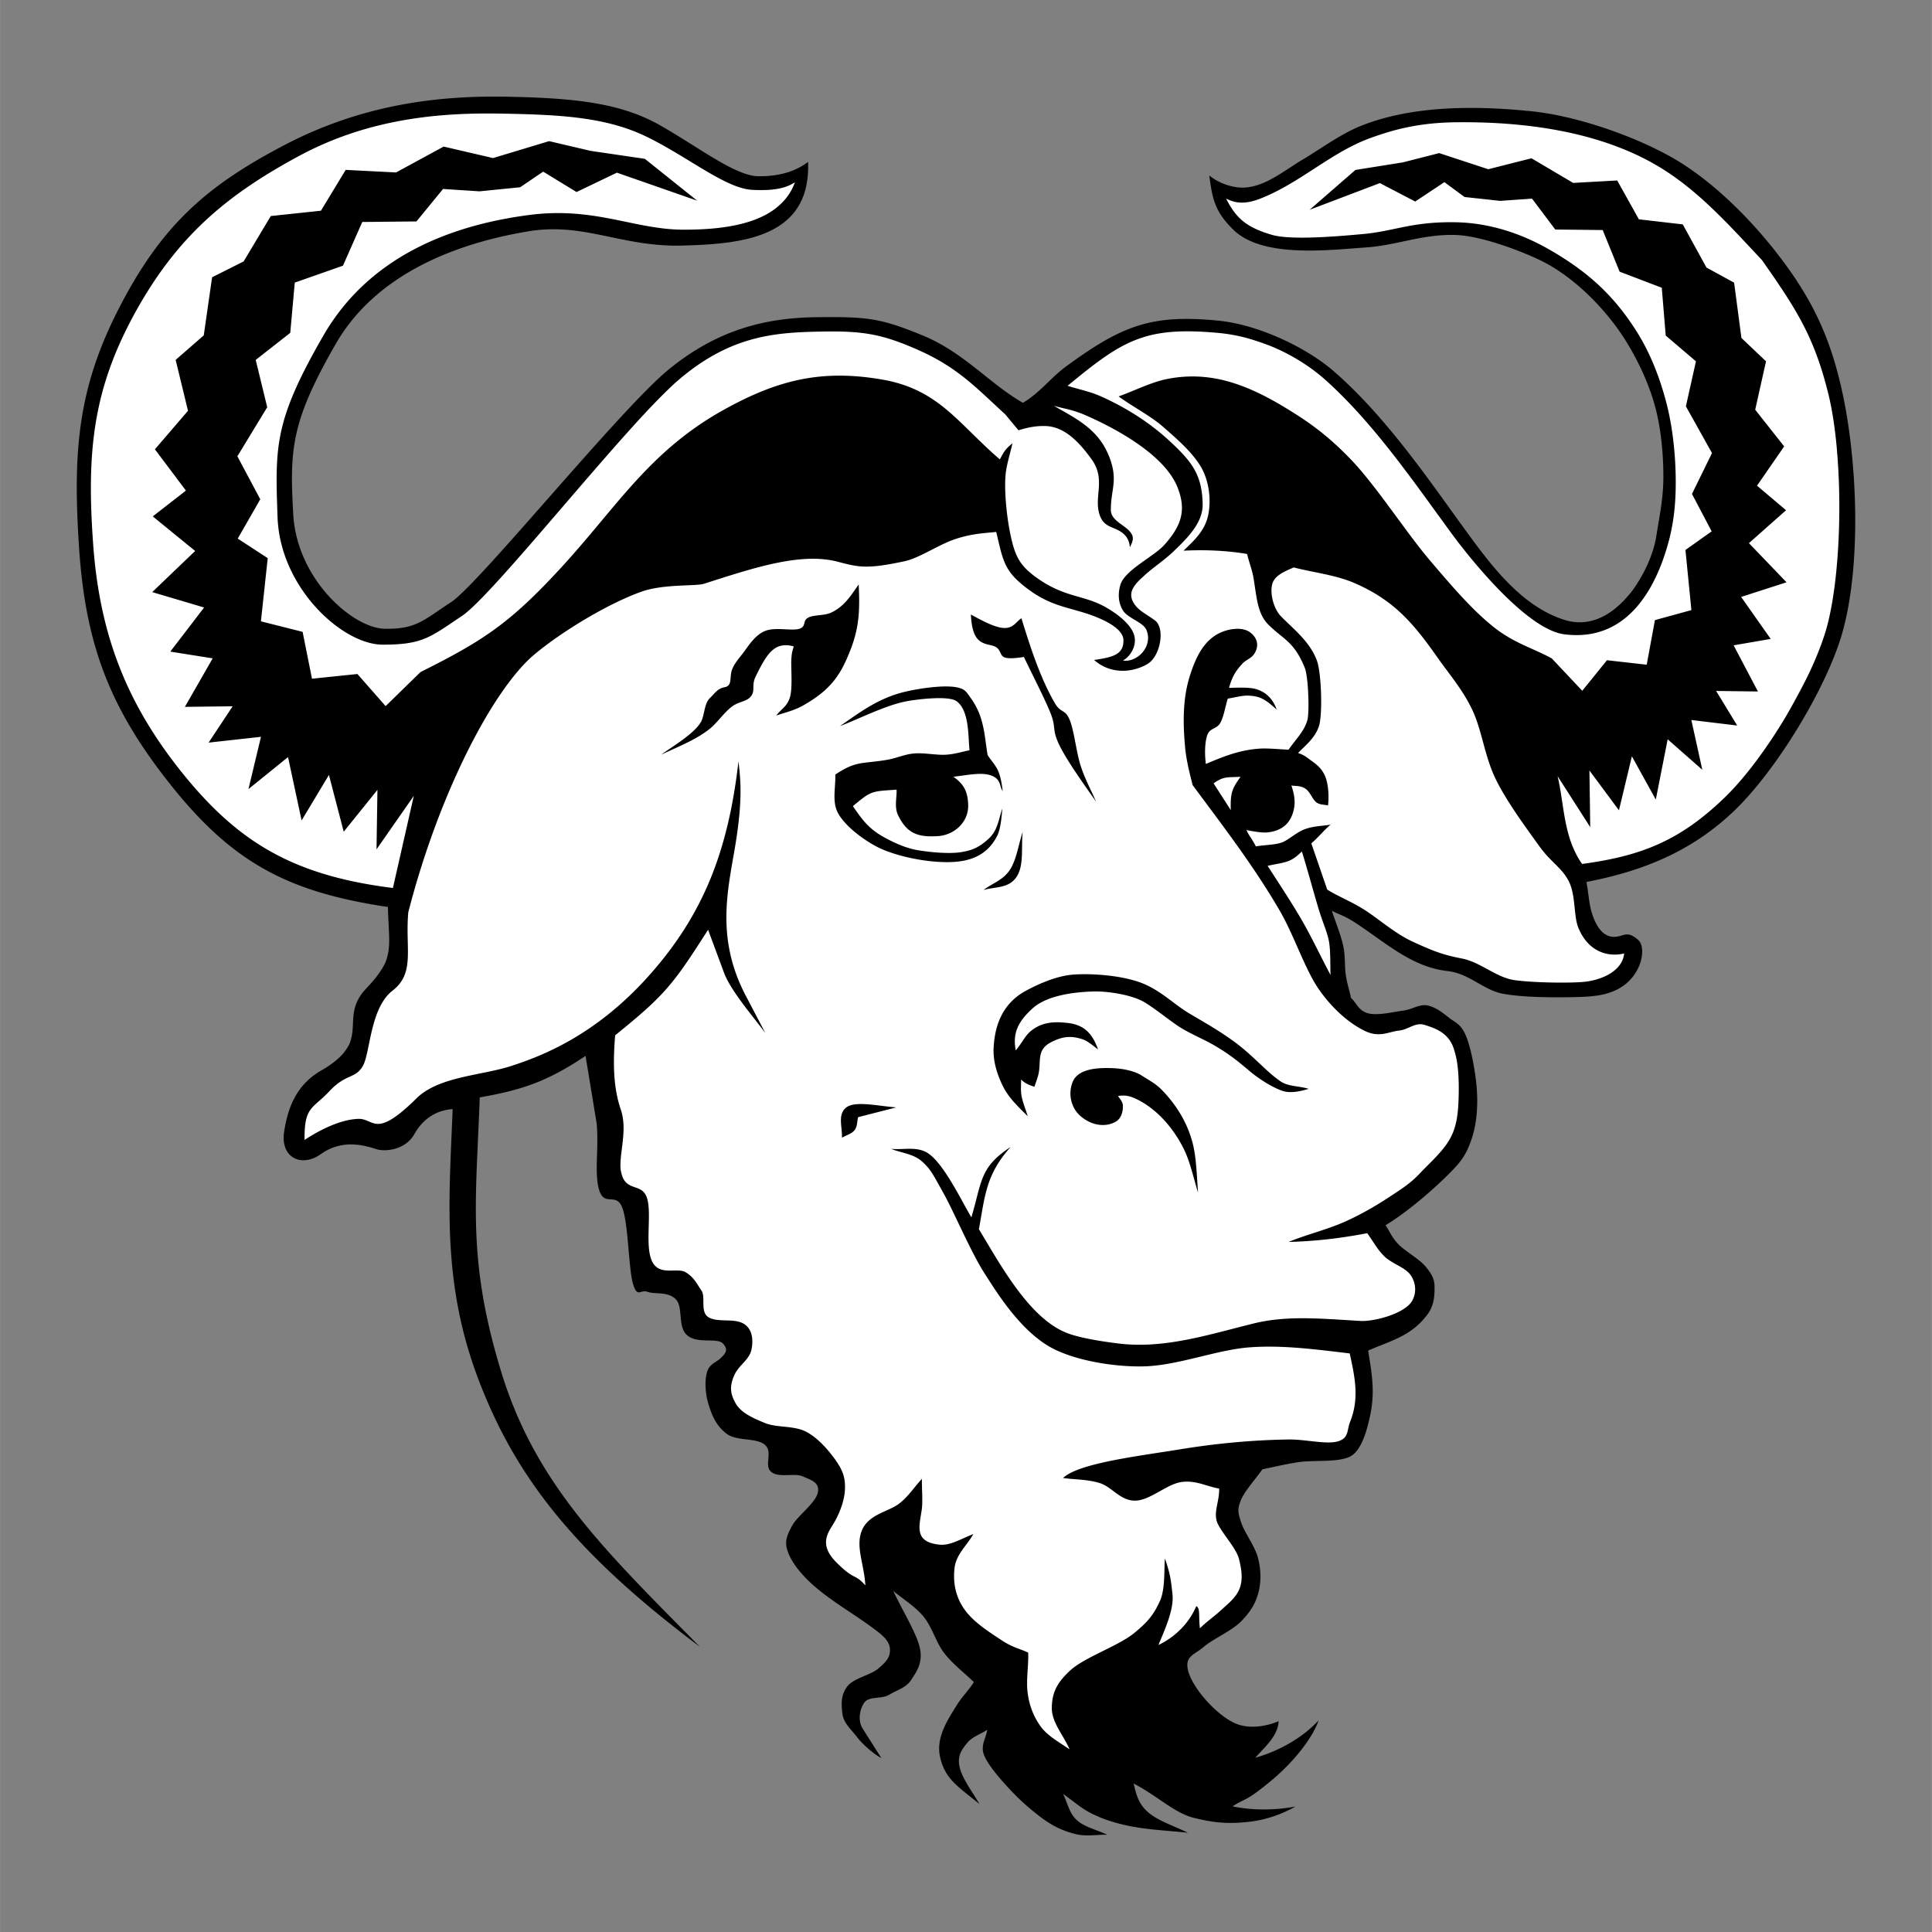 <svg xmlns="http://www.w3.org/2000/svg" width="200" height="200" viewBox="0 0 199.996 200.004"><rect x="0" y="0" width="199.996" height="200.004" fill="#808080" stroke="none"/><g stroke-width="2.904"><path fill="#fff" d="M39.456 116.408l-9.75 2.168 5.75-8.93 6.582-14.934-19.698-8.587-12.097-19.069-1.5-24.13 9.148-18.991 19.066-11.73 23.727-1.248 14.466 7.286 8.197.539-6.222 5.778-18.938-1.913-16.82 4.532-9.456 10.837-3.063 15.19 6.245 11.454 8.56 1.02 30.43-30.26 15.98-2.213 15.825 8.966 7.121-5.464 10.573-3.601 12.952 4.39 21.647 26.13 7.851 1.458 6.508-8.77-.61-16.005-8.75-12.489-12.264-4.142-9.922 1.722-12.39-.982-1.757-3.908 10.261-4.029 8.23-4.166 12.602-.856 18.56 7.226 13.05 18.077 1.687 25.653-11.26 20.867-15.839 7.954.413 6.094 4.408.551-1.825 4.098-10.296.379-19.833-8.78 2.858 11.913h9.744l2.893 10.089-9.745 11.397 5.268 6.267-6.714 6.267-1.033 9.538-13.567 3.994 3.306 10.674-21.039 18.87-14.444-17.974-10.407-.894 2.966-10.673-11.88-5.457.208-8.055-8.224-8.172-6.496-22.497-21.243 7.54z"/><path d="M46.856 114.815c-1.25.085-2.88.645-3.973 2.604-.892 1.6-2.982 1.855-3.958 1.533-1.625-.537-3.703-.91-5.716.524-2.012 1.434-4.186.35-3.805-2.264.382-2.614 1.326-4.942 3.832-6.383 5.473-3.149 1.67-5.34 4.673-8.5 3.01-3.166 2.345-4.135 2.245-8.435-10.173-1.528-15.938-4.46-22.376-12.504-6.438-8.044-8.934-14.665-9.601-24.75-.667-10.085-.089-16.62 4.268-24.991 4.358-8.371 8.945-12.401 16.895-16.58 7.95-4.18 15.74-5.181 22.94-5.06 7.2.122 11.997.65 16.065 2.971 4.068 2.321 7.79 5.242 10.162 5.263 2.373.021 3.988-.6 5.141-1.484.308 7.817-6.728 8.496-13.022 8.662-6.295.165-10.163-2.44-15.96-1.47-5.798.968-15.29 3.606-19.914 11.655-4.624 8.049-4.782 10.894-4.397 17.644.384 6.75 6.194 11.785 9.473 11.84 3.279.055 4.011-.895 6.881-2.767 2.871-1.872 17.526-20.013 22.526-24.088 5-4.075 9.935-5.333 15.263-5.398 5.329-.066 6.69.115 10.987 1.876 4.298 1.761 6.938 5.004 10.403 6.987 1.77-1.042 2.871-2.599 4.496-3.786 5.811-4.248 8.83-5.392 15.738-4.72 3.97.386 8.975 2.654 11.962 5.251 5.318 4.624 9.711 11.062 13.262 15.952 2.765 3.809 6.018 8.366 10.662 9.79 5.071 1.555 8.887-5.013 9.447-8.656.318-2.064.732-3.873.735-6.145.004-2.272-.228-5.03-.883-7.398-.655-2.368-1.777-4.724-2.992-6.678-1.977-3.18-5.212-6.507-8.578-8.22-1.889-.96-6.333-2.707-9.135-2.768-3.432-.074-6.047 1.079-9.221 1.295-3.841.262-10.703 1.126-13.715-1.842-1.916-1.889-2.157-3.149-2.485-5.611.847.697 2.031 1.156 3.085 1.245 2.406.203 4.658-1.76 6.6-2.899 1.599-.937 3.864-2.613 5.965-3.46 5.397-2.176 12.028-2.113 17.726-1.53 4.567.467 10.489 2.499 14.494 4.765 4.025 2.277 7.903 6.116 10.744 9.735 3.573 4.553 5.527 8.46 6.822 14.14 1.654 7.251 2.113 18.146.112 25.297-1.576 5.635-6.81 14.29-11.266 18.534-4.394 4.185-9.468 6.206-15.238 7.31.225 1.165.263 2.251.561 3.206.424 1.355 1.236 2.866 2.902 2.388.665-.19 1.02-.355 1.897.411.875.767.42 3.728-2.045 5.057-1.25.673-2.568.82-4.57.86-2 .04-5.124.048-7.297-.332-2.172-.38-3.47-2.104-5.876-2.374-3.719-.416-6.566-3.103-9.548-5.024-1.244-.802-1.663-.81-2.38-1.216.387 1.186.904 2.418 1.161 3.558.258 1.14.148 2.196.285 3.109.137.911.39 1.62.537 2.36.596.533.786 1.343 1.787 1.598 1.001.254 2.569-.142 3.593-.28 1.025-.138 1.711-.696 2.515-.543.804.153 1.566.728 2.24 1.268.674.54 1.253.618 1.799 1.965.545 1.346 1.045 4.103 1.12 5.946.075 1.843-.132 3.506-.678 4.969-.546 1.462-1.026 2.11-2.505 3.559-1.479 1.448-3.887 3.574-6.29 5.054.442.656.639 1.256 1.329 1.967.69.711 2.128 1.508 2.768 2.258.64.75.964 1.289.973 2.13.01.842-.03 1.935-.714 2.853-1.701 2.283-3.713 2.693-6.16 3.767.411 2.57.747 4.405.152 6.97-.242 1.046-.782 3.416-2.071 4.024-1.29.608-3.777.314-5.351.564-1.575.25-2.456.488-3.683.732-.746 1.078-1.856 2.267-2.237 3.234-.38.966-.266 1.313.054 2.3.32.986 1.409 2.423 1.717 3.579.309 1.155.369 2.4.081 3.558-.288 1.159-.782 2-1.77 3.029-.987 1.029-2.929 1.837-3.897 2.67-.968.835-1.932.935-1.668 2.316.364 1.896 3.134 4.97 5.138 5.703 1.2.439 2.813.3 4.272-.315-.1 1.619-1.5 2.71-2.416 3.786 2.48-.71 4.884-2.067 6.547-3.866-.516 1.563-2.29 4.071-4.945 6.274-2.654 2.203-2.638 1.752-3.958 2.628 2.408.484 4.647.353 6.512.018-1.023.564-2.699 1.357-4.919 1.59-2.22.232-3.588.068-5.589-.418-2-.486-3.827-2.305-6.251-3.559.236.9.404 1.981 1.423 2.906 1.02.925 2.563 1.395 4.202 2.195-2.087-.237-4.28-.308-6.332-.76-1.518-.335-2.538-.69-3.65-1.241-1.11-.55-1.967-1.353-2.951-2.03.471.901.611 1.96 1.413 2.703.803.742 2.107 1.019 3.161 1.529-1.1-.024-2.158.214-3.298-.073-1.141-.286-2.212-.737-3.398-1.611a24.666 24.666 0 0 1-3.422-3.05c-1.012-1.1-2.26-2.527-2.639-3.541-.379-1.015.227-1.724.341-2.586-.699.46-1.558.712-2.095 1.378-.537.667-1.013 1.275-.775 2.437.238 1.161 1.31 2.58 2.068 3.873-2.262-1.85-3.525-2.562-4.063-4.793-.504-2.088.8-3.984 1.79-5.564.492-.784 1.228-1.514 1.688-2.271-1.021-1-2.189-1.86-3.064-3-.876-1.139-1.243-2.681-2.137-3.772-.894-1.09-2.096-1.781-3.143-2.67.92 1.977 2.433 4.402 2.761 5.932.328 1.53-.368 2.467-.911 3.293-.543.826-1.42 1.01-2.252 1.518-.831.507-2.124.107-2.62.86-.495.754-.628 1.888-.155 2.634l1.942 3.065c-.715-.36-1.948-1.411-2.503-2.157-.556-.745-1.409-1.433-1.526-2.44-.116-1.008-.173-1.882.48-2.78.652-.896 2.44-1.196 3.24-1.886.8-.69 1.248-1.139 1.202-2.03-.045-.892-.916-1.53-1.665-2.091-2.285-1.715-5.217-3.294-7.157-5.36-1.097-1.167-1.623-2.11-1.843-2.915-.22-.805.012-1.433.557-2.424.545-.99 2.413-2.313 2.64-3.389.227-1.075-.716-1.307-1.568-1.686-.851-.38-2.469.195-3.259-.465s.232-2.048-.658-2.808c-.89-.76-2.926-.336-3.977-1.154-1.052-.819-1.486-1.835-1.848-3.022-.363-1.187-.404-2.488-.158-3.347.245-.86.983-1.01 1.428-1.456.445-.446.83-.815.238-1.48-.593-.664-2.536.037-3.653-.816s-.433-2.895-1.223-3.757c-.79-.86-2.207-.524-2.955-.799-.748-.275-1.041.696-1.5-.84-.458-1.535-.47-6.111-1.088-7.82-.617-1.707-1.828-.114-2.391-1.812-.563-1.697-.03-4.412-.283-6.975l-1.148-6.975c-4.006 2.69-6.65 3.536-10.954 4.296-.36 10.53-1.349 16.731 2.225 28.414 3.575 11.683 10.808 18.568 20.566 28.459-12.876-9.647-19.024-17.49-22.871-27.536-3.848-10.049-3.11-18.452-2.723-28.127zm68.422-4.233c.99.045 2.194.296 2.89.748.696.451 1.434.82 2.066 1.463 1.575 1.605 2.757 3.54 3.28 5.764.333 1.417.382 3.236.503 4.9-.477-1.538-.797-3.143-1.476-4.521-1.072-2.173-2.891-4.295-5.151-5.272-.746-.323-1.244-.263-1.654-.206.183.309.49.567.504 1.018.014.452-.087 1.335-.853 1.706-1.234.599-2.606.178-3.559-.665-.96-.849-1.288-2.286-.785-3.52.6-1.471 2.884-1.475 4.235-1.415zm-12.42-2.093c.123-2.53 1.036-4.662 3.303-5.903 1.172-.64 2.977-1.47 4.637-1.665 1.594-.187 5.47-.05 7.803 1.014 1.79.818 3.01 2.09 4.583 3.02 1.573.93 2.691 1.554 4.188 2.598 2.298 1.601 3.645 3.365 5.238 4.422.767.508 1.844.432 2.862.743-.791.235-1.825.493-2.678.22-1.064-.34-2.552-1.312-3.377-2.01-1.459-1.231-2.215-1.833-3.807-2.762-.95-.554-2.515-1.206-3.56-1.887s-2.858-2.176-3.863-2.682c-1.276-.642-3.574-1-4.995-.958-1.958.057-4.792.38-6.307 1.755-1.505 1.366-2.077 2.568-1.737 4.343.567-.653.944-1.474 1.512-1.959 1.176-1.005 2.526-1.053 3.99-.863 1.645.214 2.473 1.164 3.016 2.726-.365-.269-1.037-.859-1.568-1.041-1.245-.43-2.187-.298-3.354.328-1.377.739-1.003 1.832-1.2 3.048-.092.561-.304 1.013-.455 1.52-.518-.137-.997-.353-1.388-.741.016.568-.067 1.065.05 1.704.115.638.427 1.397.64 2.096-.96-.96-1.94-1.853-2.56-3.091-.62-1.24-1.04-2.615-.974-3.975zm1.659-18.408c.707-1.05.914-2.659 1.35-3.967-.175 1.657.16 3.48-.649 4.68-.809 1.2-2.23.99-3.407 1.339.916-.698 1.999-1.003 2.706-2.052zm-16.924 24.574c.907-.735 3.357-.147 5.189-.016l-3.95 1.011c-.123.448-.067.962-.368 1.344-.3.382-.872.523-1.308.785.043-1.177-.471-2.39.437-3.124zm12.909-51.037c1.094.589 2.482 1.367 3.447 1.392.966.024 1.219-.632 1.787-1.01.894 2.914 1.92 6.117 3.442 8.762.638 1.108 1.044.593 1.53 1.706.483 1.114.699 3.379 1.158 4.801.46 1.423 1.06 2.47 1.59 3.704-1.346-1.907-3.085-4.338-3.834-5.924-.75-1.587-.27-1.725-.877-3.236-.606-1.51-1.833-3.866-2.75-5.799-.656.087-1.469.207-1.967.053-.5-.154-.4-.685-.85-1.028-.452-.343-1.21-.21-1.843-.757-.632-.547-.776-1.67-.833-2.664zM94.614 78c1.029-.09 2.307.186 3.27.131.964-.054 1.652-.304 2.478-.457-.153-1.452-.007-4.119-1.348-5.088-.865-.626-4.42-.155-5.37.05-2.137.46-4.626 1.736-6.692 2.534 1.98-1.384 3.691-2.666 6.067-3.38 1.428-.43 4.76-.988 6.234-.59.673.182.809.46 1.217 1.03 1.403 1.96 1.399 3.652 1.763 5.933.357.558.738.93 1.028 1.505.29.575.454 1.48.534 2.22-.367-.533-.142-1.2-1.159-1.597-1.017-.396-2.575-.026-3.946.117 1 .721 1.496 1.416 1.534 2.94.045 1.79-1.47 3.078-3.053 3.2-2.196.17-3.329-.311-4.217-2.189-.39-.822-.107-1.811-.14-2.613-2.639.184-2.596.098-4.525 1.706 1.049 1.536 1.71 2.42 3.442 3.338.971.516 2.072 1.017 3.276 1.222 1.204.205 3.18.403 4.445.209 1.265-.194 1.982-.555 2.92-1.423s1.024-2.11 1.39-3.092c-.083.945-.191 2.149-.542 2.835-1.067 2.084-2.913 2.702-5.117 2.708-2.116.007-4.733-.48-6.701-1.297-1.574-.652-4.182-2.499-4.801-4.103-.424-1.097-.089-2.442-.133-3.663 2.179-1.449 2.718-1.093 5.296-1.517 1.079-.178 1.82-.578 2.85-.669zM81.92 68.187c.061-.868.157-.85.236-1.275-1.985-.53-2.78.757-3.945 3.149-.435.895-.004 1.427-.471 2.017-.467.589-1.219.506-1.977 1.072-.758.565-1.509 1.648-2.217 2.234-1.454 1.202-3.42 1.936-5.106 2.745 1.151-.85 3.386-2.14 4.11-3.374.383-.654.326-1.889.923-2.477.597-.59.806-.996 1.577-1.147.77-.15.46-1.043.709-1.753.249-.71.744-1.214 1.27-1.923.527-.71 1.192-1.775 2.232-2.161 1.04-.387 2.663.03 3.45-.192.787-.223.335-.795.907-1.139.573-.343 1.686-.192 2.45-.56 1.356-.65 2.005-1.739 2.82-2.904.118 2.508.09 4.313-.812 6.672-1.014 2.655-2.043 4.219-4.923 5.852-.992.562-1.98.757-2.802 1.052.48-.654 1.166-.938 1.439-1.962.272-1.025.069-3.058.13-3.926zm46.498 12.226c-1.37.089-1.694-.091-2.79.682l1.781 2.772c-.052-1.824.125-2.19 1.009-3.454zm-3.588-1.326c1.897-.808 3.549-1.461 5.612-1.59.827-.052 2.111.076 2.947.114.711-1.048 1.618-1.874 1.95-3.07.22-.792.112-4.473-.278-5.428-1.134-2.781-2.237-2.899-3.799-4.492-1.133-1.155-1.178-2.914-1.517-4.885-.124-.724-.48-1.64-.646-2.388-2.042-.344-4.237-.457-6.585-.34 1.139-1.092 2.24-2.09 2.566-3.73.326-1.64.06-3.655-.871-5.126-.932-1.47-2.421-2.75-3.788-3.949-1.367-1.198-3.327-2.187-4.622-3.167 1.685-.603 3.405-1.49 5.055-1.809 4.3-.834 8.004.441 12.15 2.949 2.412 1.458 4.406 2.843 6.926 5.482 2.52 2.638 5.646 7.477 8.085 10.347 2.44 2.87 4.41 5.14 6.538 6.852 2.128 1.712 4.055 2.2 6.082 3.299l3.16 3.355 2.557-3.164 4.114.465.85-4.618 3.776-1.035-.616-6.225 2.715-1.927-2.04-3.873 2.073-4.233-2.703-4.838 1.042-4.659-3.129-2.666-.408-4.95-4.366-1.666-1.75-4.307-4.909-.055-2.408-3.197-3.304.231-3.683-.4-2.083-1.539-3.023 2.007-3.658-1.907-7.27 2.76 4.74-4.122 4.91-.784 3.762-.96 5.081 1.67 4.472-1.134 4.312 2.55 4.563-.253 2.242 4.022 4.543.525 2.459 4.472 2.857 1.56.759 5.728 2.545 2.414-1.12 5.013 2.999 3.795-2.811 4.068 3.006 2.542-3.843 3.406 3.892 4.053-4.7 1.516 3.061 4.347-3.839.662 2.518 4.78-4.327-.057 2.18 3.58-4.746-.571 1.135 5.15-3.587-3.154-1.228 6.242-2.475-4.482-1.34 5.59-3.056-4.122.083 5.863-3.377-5.272c.712 2.991.57 6.266 2.534 9.086 6.087-.824 10.065-2.358 14.728-6.844 4.247-4.087 9.323-12.608 10.697-18.012 1.569-6.167 1.617-17.509.072-23.788-1.486-6.045-3.419-8.932-6.871-13.865-3.3-3.505-6.546-7.208-10.735-9.707-6.148-3.669-14.032-4.658-21.039-4.563-3.88.053-6.479.798-8.799 1.642-4.056 1.475-7.3 4.693-11.425 6.283-1.345.518-2.423.534-3.482-.031 1.037 2.075 2.166 3.005 4.752 3.76 1.871.546 6.336.201 9.41-.083 3.299-.304 5.02-1.285 9.51-1.224 4.386.06 7.86 1.726 9.76 2.813 3.92 2.241 6.732 4.728 9.175 8.667 1.341 2.163 2.28 4.604 2.943 7.095.662 2.49.951 5.28.994 7.718.042 2.438-.144 4.614-.74 6.809-1.395 5.136-4.473 10.363-10.794 9.556-3.868-.495-9.7-7.755-11.653-10.419-3.94-5.376-7.996-11.325-12.947-15.802-3.02-2.729-7.153-4.607-11.212-4.978-7.616-.697-9.875.75-15.607 5.474 1.166.372 2.305.577 3.5 1.116 2.652 1.195 5.078 2.74 7.194 4.72 2.217 2.078 3.212 3.392 3.29 6.365.053 1.975-1.571 3.558-3.06 4.983-.912.872-2.118 1.67-2.856 2.347-.977.899-2.188 1.881-.96 3.312.462.538 1.264.944 1.941 1.446 1.074.797.582 3.76-.833 4.546-1.81 1.004-3.973.892-5.466-.453 1.884-.282 3.081-.532 3.032-2.073-.028-.894-1.164-1.636-2.28-2.144-2.688-1.226-4.719-1.045-7.395-2.97-2.703-1.947-2.763-3.012-3.493-6.067-1.303.136-2.503.166-4.246.743-1.743.577-3.669 1.95-5.25 2.29-3.985.858-4.78.603-6.96.04-3.84-.995-8.838.707-13.804 2.295-.826.264-4.166.009-6.414.798-3.472 1.218-8.344 4.168-11.158 6.538-4.263 3.591-9.866 14.338-13.032 26.673-.333 3.75.734 6.276-1.629 8.108-2.362 1.831-2.296 6.524-3.097 7.84-.801 1.315-1.728.734-3.452 2.582-1.724 1.848-2.602 1.539-2.559 5.033 1.486-.977 3.652-2.112 5.554-2.18 1.685-.062 1.703 2.156 6.026-2.118 2.312-2.287 6.754-2.357 9.837-3.365 3.082-1.009 8.636-3.087 14.2-9.306 5.562-6.22 8.224-12.767 9.303-22.233.172 1.678.47 3.571-.248 8.2-.719 4.63-2.268 9.83.995 16.058l2.033 3.88c-1.21-1.651-3.574-4.346-4.286-6.266l-1.642-4.429c-3.673 5.767-4.517 6.799-9.62 10.93-.203 2.564-.253 5.237.585 7.69.838 2.452-.497 5.279.14 6.894.637 1.615 2.111.696 2.593 2.331.481 1.636-.252 4.869.495 6.462.746 1.594 2.578.627 3.466 1.142.887.515 1.178 1.22 1.652 1.898.475.677-.185 2.278.78 2.797.965.52 2.471.08 3.476.579 1.004.499 1.157 1.698.916 2.773-.241 1.074-1.314 1.567-1.786 2.66-.47 1.093-.418 1.853.148 2.857.566 1.004 1.82 1.556 3.069 2.063 1.249.506 3.004.222 4.293.922 1.29.7 2.448 2.096 3.129 3.11.68 1.015.87 1.73.835 2.796-.035 1.067-.468 2.295-1.037 3.325-.569 1.03-1.825 2.283.136 4.25 1.96 1.966 1.888 1.118 3.011 2.394-.122-2.207-1.034-4.004-.367-5.666.667-1.661 2.67-1.95 3.725-2.697 1.055-.748 1.663-1.775 2.495-2.662-.012 1.142.11 2.369-.02 3.228-.264 1.748-.78 3.3 1.824 3.58 1.173.125 2.287-.635 3.521-1.092-.646 1.158-1.77 2.09-1.94 3.475-.169 1.386.034 2.907.994 4.282s2.616 2.395 3.83 3.203c1.214.808 1.864.873 2.797 1.31.046 1.362-.222 2.804-.067 4.087s.56 2.418 1.301 3.479c.743 1.06 1.933 1.67 3.054 2.454-.614-1.432-1.861-2.79-1.844-4.295.016-1.504.468-2.57 1.935-3.905 1.468-1.336 4.903-2.494 6.523-3.792 1.62-1.298 2.143-2.094 2.725-3.354.581-1.26.42-3.292.527-4.425.533 1.587.61 2.08.783 3.742.174 1.66-.968 3.99-1.452 5.22 2.004-.968 3.276-2.515 3.918-4.027.43.255.214.953.372 2.3.714-.71 1.526-1.258 2.245-1.928.72-.67 1.507-1.26 1.865-2.196.356-.935.21-1.93-.056-3.017-.265-1.087-1.48-2.348-2.134-3.537-.654-1.188.116-2.355.071-3.788-1.309-.224-2.42-.891-3.924-.674-1.506.216-3.23 1.905-4.767 1.924-1.539.02-2.402-1.421-3.663-1.817-1.261-.396-2.537-.353-3.805-.529 1.606-1.538 7.84-2.271 12.103-2.966 3.752-.612 7.474-.966 11.275-1.02 1.698-.023 3.88.537 5.058.198 1.18-.338.928-1.141 1.278-2.017.979-2.447.496-4.627-.036-7.091-3.412-.4-6.968-.89-10.406-.626-3.361.258-7.342 1.856-10.809 1.964-3.014.094-7.478-.577-10.066-2.155-3.163-1.928-5.61-6.068-6.479-7.398-1.415-2.165-3.2-6.414-4.286-8.356-1.085-1.942-1.324-2.486-2.227-3.297-.904-.81-2.14-.873-3.21-1.31 1.233.126 2.58-.264 3.7.378 1.683.966 3.568 4.97 4.615 6.711 1.11-3.72.85-5.183 4.062-7.28-2.588 2.9-2.652 5.097-3.283 8.513 2.152 3.532 5.144 9.158 9.059 10.72 1.414.564 3.843.918 5.371 1.107 4.758.589 9.348-.919 14.02-2.073 3.416-.843 6.882-.504 11.037-.26 1.41.083 4.736-.765 5.424-2.192.372-.77.345-1.694-.19-2.515-.534-.82-1.958-1.216-2.722-1.955-.763-.738-1.202-1.614-1.803-2.422-3.173.61-5.783.843-8.139.907 1.69-.696 3.31-1.093 5.069-1.78 1.758-.688 3.754-1.817 5.173-2.753 1.42-.937 2.325-1.48 3.352-2.57 1.026-1.092 2.342-2.215 3.099-3.549.757-1.333.874-2.824.917-4.474.042-1.65-.03-3.965-.666-5.294-.635-1.329-1.861-1.732-2.846-2.046-.985-.315-1.66.48-2.684.588-1.025.107-1.983.753-3.465.056-1.482-.697-3.238-2.115-4.737-4.22-1.498-2.107-2.569-5.549-4.096-8.197-2.633-4.564-5.913-8.828-9.05-13.057-.258-1.043-.646-2.485-.776-3.9-.225-2.465-.267-5.026.498-7.43.586-1.84 1.44-3.785 3.367-4.54.771-.303 1.747-.423 2.437-.167.69.255 1.366 1.033 1.095 1.933-.298.989-.983 1.016-1.448 1.515-.79.847-1.107 1.468-1.405 2.525.854-.014 2.008-.08 2.71.105.915.241 1.767.848 2.231 2.145-1.092-.969-1.635-1.413-2.998-1.448-.624-.015-1.383.208-2.074.312-.259.84-.41 1.87-.775 2.52-.365.65-1.075.495-1.341 1.254-.267.759-.282 1.993-.148 2.99zm9.543-1.139c.419.165.578.202 1.108.605.53.403 1.26.806 1.68 1.769.421.964.401 2.454.312 3.061-.369-.108-.871-.035-1.253-.362-.381-.327-.609-1.067-1.098-1.383-.49-.317-.898-.248-1.439-.316.278.79.413 1.581.284 2.298-.28 1.565-1.2 2.358-2.69 2.545-.65.082-1.683-.132-2.25-.235.263.586.708 1.1.97 1.685 1.26-.182 2.193-.156 2.87-.473.678-.317 1.404-1.026 2.273-1.327.87-.3 1.645-.296 2.596-.444-.749.646-1.24 1.291-1.989 1.937l1.646 4.785c1.164.728 2.255 1.112 3.721 2.01 1.467.9 3.226 2.508 5.136 3.385 1.91.877 3.047 1.354 5.043 1.73 1.995.377 3.583 1.993 5.547 2.256 1.963.262 5.631.315 7.145.168 1.718-.168 3.95-1.055 4.15-2.939-1.44.356-3.64.037-4.752-2.674-.493-1.204-.25-3.418-1.006-4.841-.754-1.424-1.806-1.88-3.063-3.635-1.257-1.754-3.313-4.52-4.467-6.87-1.153-2.35-1.425-5.012-2.4-7.118-.977-2.105-2.449-3.805-3.59-5.428-2.49-3.547-4.5-5.97-8.603-7.76-1.974-.86-4.22-1.09-6.331-1.635-.859.385-2.037.81-2.246 1.814-.209 1.005.193 2.488.922 3.242 1.22 1.26 3.028 2.623 3.738 4.627.457 1.286.59 5.596.194 6.766-.41 1.214-1.365 1.949-2.158 2.757zm.398 10.203c-.382.329-.672.666-1.286.94-.612.272-1.449.343-2.262.546 1.14 1.775 2.338 3.568 3.43 5.434 1.093 1.866 2.04 3.909 3.083 5.862-.05-1.12.017-2.313-.146-3.36-.163-1.046-.637-1.961-1.107-3.532-.47-1.57-1.047-3.707-1.712-5.89zM104.097 49.13c-.161 1.745.134 4.475.496 6.184.433 2.046.85 3.107 2.51 4.34 3.04 2.257 4.982 1.876 7.32 3.185 1.114.623 2.524 1.667 2.936 2.77.411 1.104-.272 2.302-1.116 2.773 1.476.22 3.131-1.444 2.44-3.153-.34-.84-1.959-1.215-2.455-2.064-.496-.848-.495-1.721-.261-2.583.421-1.552 3.494-2.964 4.58-4.191 1.67-1.89 2.312-3.47 1.365-5.902-1.328-3.417-6.462-6.16-9.534-7.5-1.407-.615-2.196-.659-3.294-.987 2.247 1.316 4.616 2.365 5.752 5.309.95 2.458.127 3.384.16 5.524.014.993 1.32 1.489 1.9 2.116.506.545.465.95.062 1.702-.045-.679-.335-1.185-.856-1.554-.86-.61-1.787-.479-2.245-1.729-.695-1.9.684-3.7-.867-5.835-1.16-1.597-2.703-3.384-4.784-3.43-.985-.023-1.726.126-2.778.437l-1.403-1.688-.033-.022c-2.853-2.604-4.805-4.75-8.808-6.54s-5.976-2.06-10.565-1.959c-4.59.102-9.145.486-14.46 5.07-5.316 4.584-19.016 22.137-22.338 24.359-3.323 2.222-4.058 2.974-8.21 2.975-4.15.001-10.63-5.87-10.884-13.209-.254-7.339-.356-9.947 4.746-18.788 5.101-8.84 14.343-11.555 21.2-12.472 6.858-.917 10.978 1.499 16.05 1.51 5.072.012 10.085-.864 11.563-4.898-.723.43-1.692.916-4.418.774-2.726-.143-6.505-3.3-10.757-5.414-4.251-2.114-8.982-2.361-15.05-2.476-6.068-.115-13.64.349-21.142 4.399-7.502 4.05-12.622 8.346-16.973 16.272-4.351 7.926-5.001 14.398-4.3 23.994.702 9.597 3.662 16.735 9.36 23.759 5.7 7.024 11.395 10.46 21.665 11.738l2.162-9.536-3.86 5.539.096-6.16-3.491 4.331-1.531-5.875-2.829 4.71-1.405-6.56-4.098 3.316 1.297-5.413-5.423.6 2.491-3.762-4.945.06 2.878-5.022-4.388-.697 3.499-4.568-5.372-1.593 4.447-4.258-4.39-3.58 3.434-2.67-3.212-4.274 3.426-3.989-1.279-5.267 2.91-2.536.865-6.019 3.265-1.64 2.81-4.698 5.192-.551 2.561-4.227 5.215.266 4.928-2.679 5.111 1.19 5.806-1.753 4.3 1.008 5.61.824 5.418 4.332-8.31-2.9-4.18 2.004-3.455-2.11-2.38 1.617-4.209.421-3.775-.244-2.752 3.36-5.61.057-2 4.526-4.988 1.75-.467 5.202-3.576 2.802 1.191 4.895-3.089 5.084 2.37 4.447-2.332 4.07 3.103 2.025-.704 6.541 4.315 1.088.972 4.852 4.702-.488 2.921 3.325 3.611-3.526c6.582-3.282 9.293-5.118 14.423-10.666 5.84-6.316 9.186-12.156 16.965-16.48 5.579-3.102 10.129-4.218 16.396-3.136 5.884 1.017 7.854 4.546 12.187 8.264.46-.831.553-1.052 1.31-1.664-.238 1.08-.615 2.2-.711 3.239z"/></g></svg>